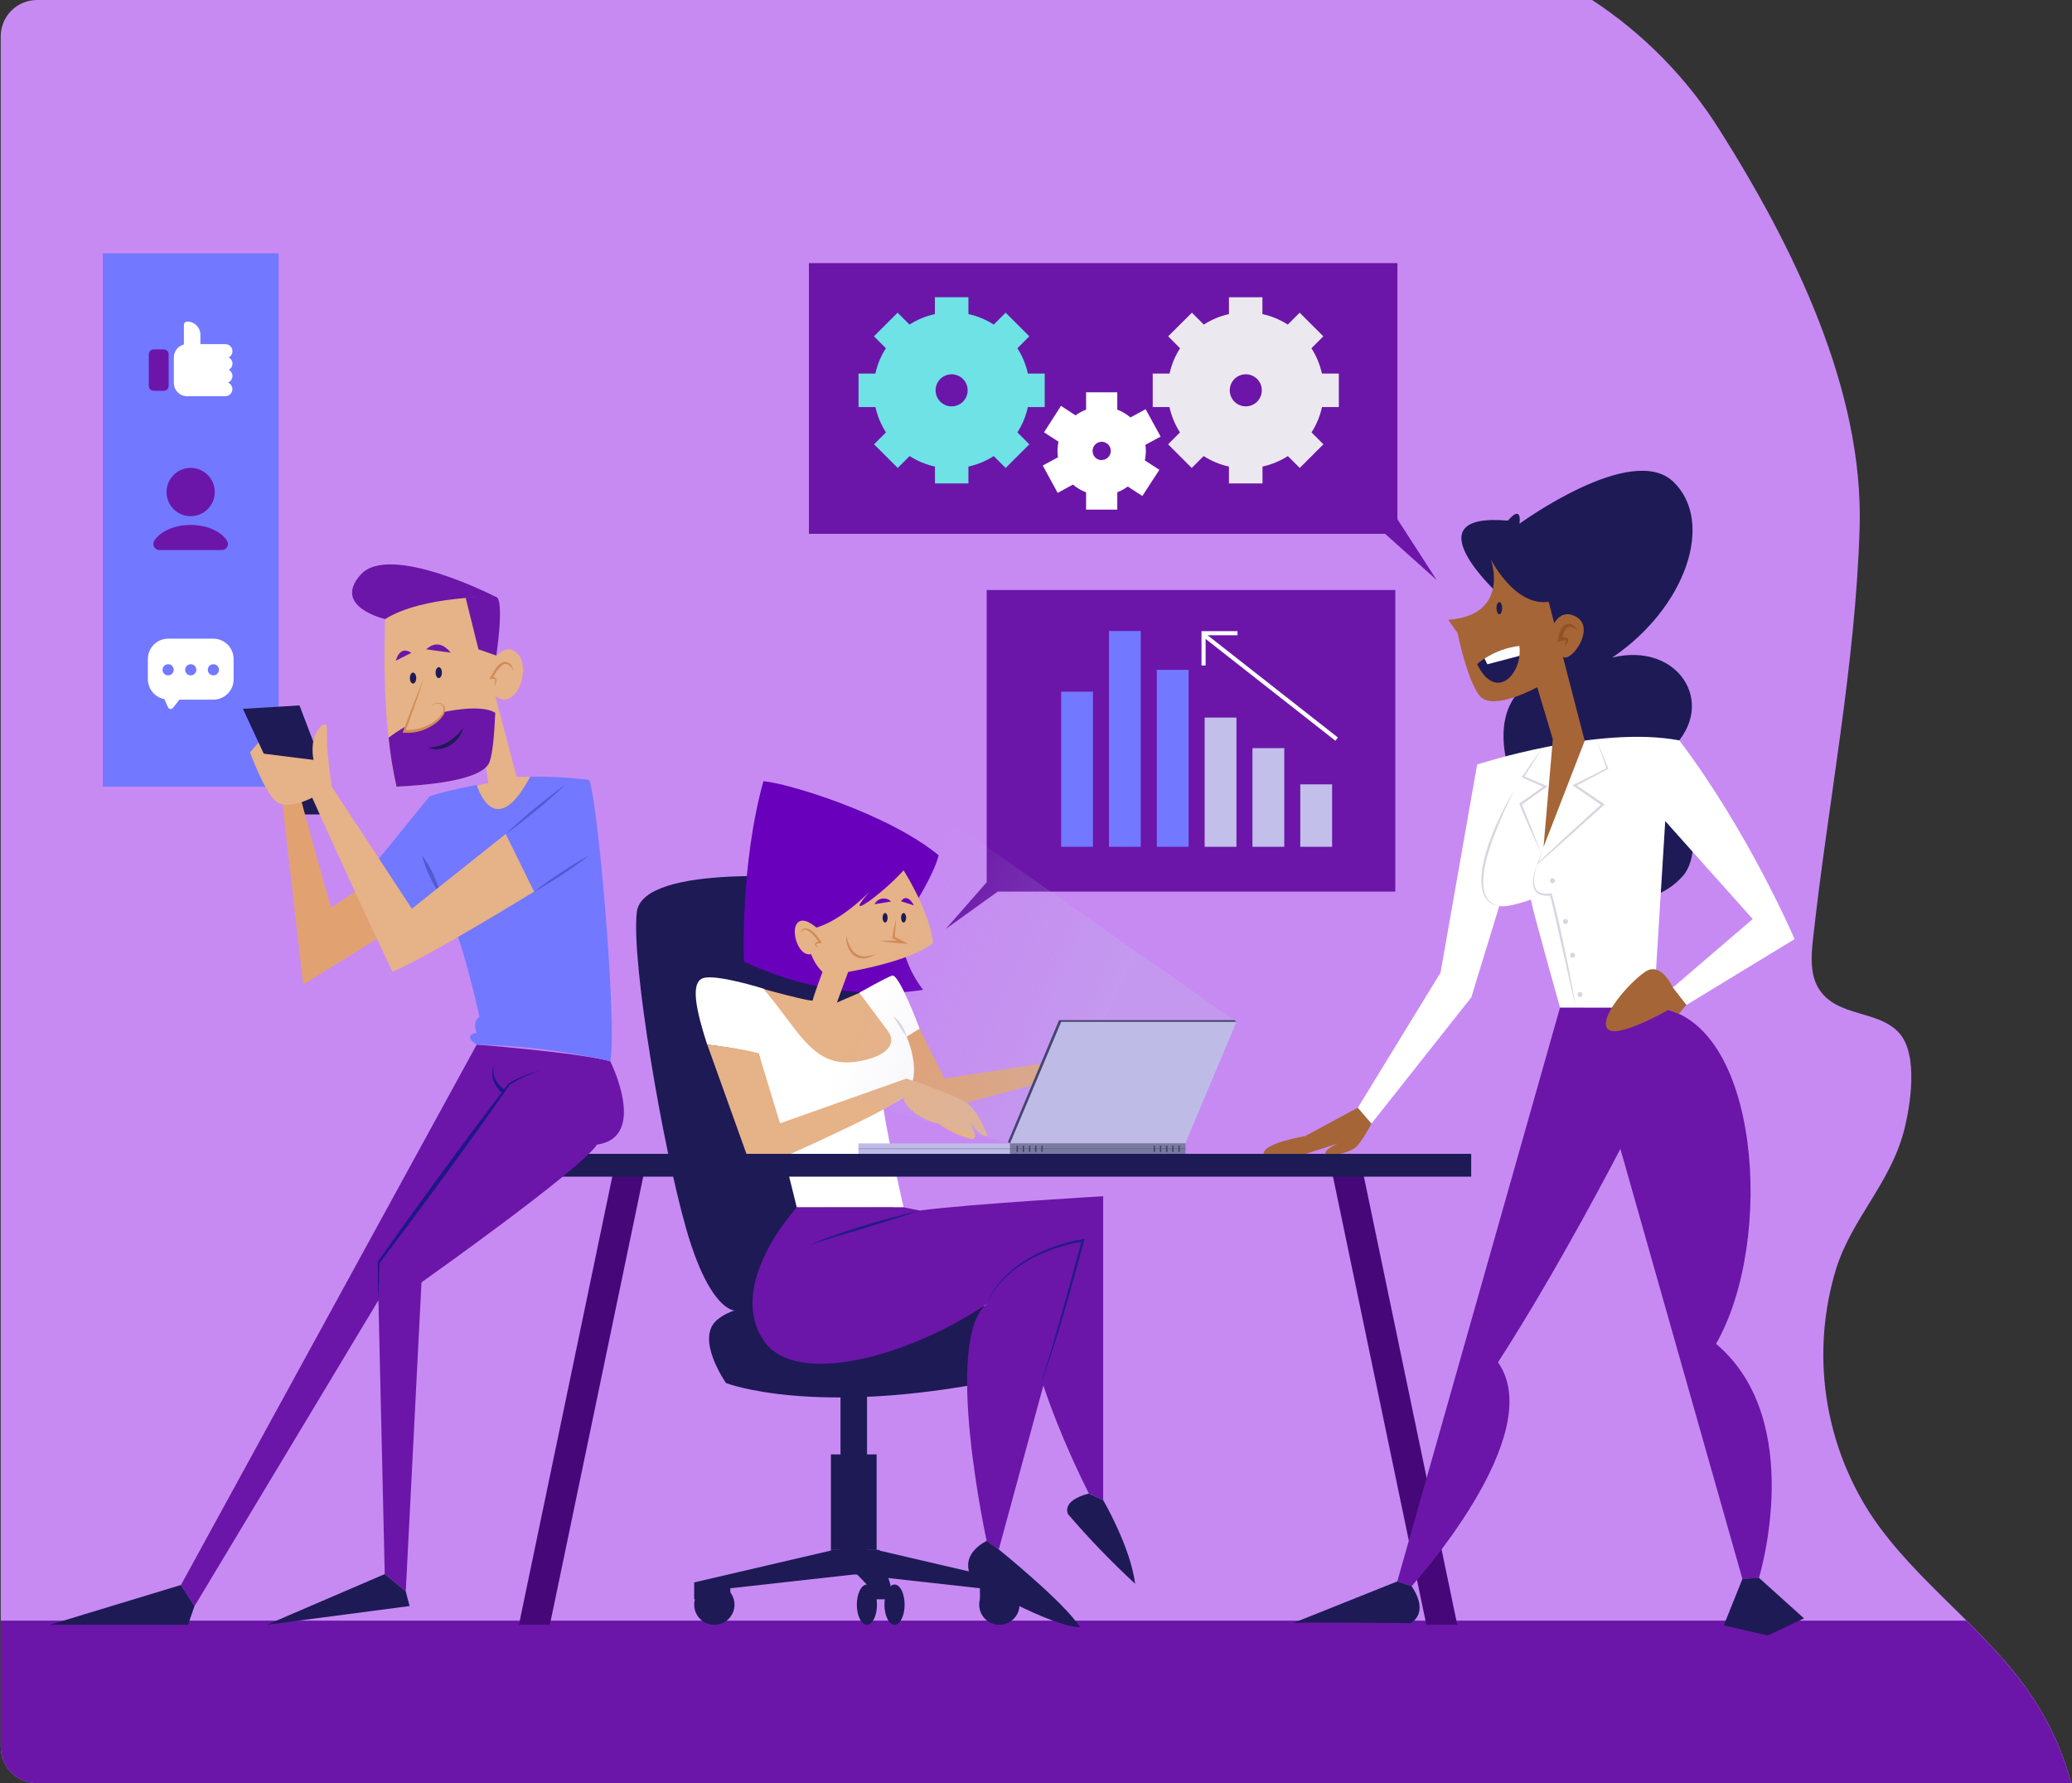 <svg width="860" height="740" viewBox="0 0 860 740" fill="none" xmlns="http://www.w3.org/2000/svg">
<rect x="0" y="0" width="860" height="740" fill="#333333" stroke="none"/>
<path d="M15.369 740C13.393 740.002 11.435 739.615 9.608 738.861C7.782 738.106 6.121 737 4.722 735.604C3.323 734.208 2.212 732.55 1.454 730.725C0.696 728.9 0.304 726.943 0.302 724.966V15.068C0.302 11.071 1.889 7.239 4.715 4.413C7.541 1.587 11.373 0 15.369 0H660.813C682.151 13.974 700.216 32.395 713.771 54.001C744.368 102.398 773.563 161.779 771.855 219.009C770.146 276.238 758.769 332.698 752.516 389.62C751.713 396.864 751.167 404.79 755.233 410.838C762.869 422.181 779.593 419.106 788.255 428.673C796.352 437.607 792.97 459.098 790.151 469.673C784.377 491.317 768.575 505.787 762.049 526.697C756.895 543.643 755.5 561.509 757.961 579.05C760.422 596.591 766.679 613.384 776.296 628.258C795.088 656.736 825.103 676.245 843.861 704.689C850.993 715.519 856.339 727.424 859.697 739.949L15.369 740Z" fill="#C78AF3"/>
<path d="M816.152 672.572C826.249 682.617 836.037 692.901 843.844 704.74C850.976 715.57 856.323 727.475 859.681 740H15.37C13.393 740.002 11.436 739.615 9.609 738.861C7.782 738.107 6.122 737 4.722 735.604C3.323 734.208 2.213 732.55 1.454 730.725C0.696 728.9 0.305 726.943 0.302 724.967V672.572H816.152Z" fill="#6B16A8"/>
<path d="M392.587 385.486L409.534 366.113V244.856H579.138V370.008H414.112L392.587 385.486Z" fill="#6B16A8"/>
<path d="M539.692 325.506H552.897V351.422H539.692V325.506Z" fill="#C2BFEB"/>
<path d="M519.841 310.473H533.047V351.422H519.841V310.473Z" fill="#C2BFEB"/>
<path d="M499.99 297.797H513.195V351.422H499.99V297.797Z" fill="#C2BFEB"/>
<path d="M480.139 277.98H493.345V351.422H480.139V277.98Z" fill="#7278FF"/>
<path d="M460.288 261.871H473.493V351.422H460.288V261.871Z" fill="#7278FF"/>
<path d="M440.438 287.052H453.644V351.422H440.438V287.052Z" fill="#7278FF"/>
<path d="M500.522 263.074L555.316 306.069L554.262 307.413L499.468 264.418L500.522 263.074Z" fill="white"/>
<path d="M498.691 276.17H500.399V263.63H513.639V261.922H498.691V276.17Z" fill="white"/>
<path d="M42.669 105.131H115.615V326.463H42.669V105.131Z" fill="#7278FF"/>
<path d="M205.781 289.563L214.425 322.38H224.333C224.333 322.38 219.516 352.088 205.781 341.821C192.045 331.554 193.685 326.924 193.685 326.924L202.706 324.943C202.706 324.943 198.657 299.318 198.298 297.797C197.939 296.277 205.781 289.563 205.781 289.563Z" fill="#E6B287"/>
<path d="M159.878 256.917C159.878 256.917 137.67 251.877 149.714 238.467C161.757 225.056 205.713 247.658 205.713 247.658L168.42 259.855L159.878 256.917Z" fill="#6B16A8"/>
<path d="M109.447 312.745L100.837 294.176L124.31 292.74L141.547 337.994H120.517L109.447 312.745Z" fill="#1E1A56"/>
<path d="M304.83 543.832C304.83 543.832 294.58 544.071 284.808 509.938C275.037 475.806 261.917 399.136 264.308 378.567C266.7 357.999 338.109 364.542 339.082 364.542C340.056 364.542 359.582 401.801 359.582 401.801L372.002 514.653L352.646 552.476L304.83 543.832Z" fill="#1E1A56"/>
<path d="M381.688 426.896L392.024 447.584L438.593 440.426L438.371 447.584L387.326 461.422L376.204 447.584L371.882 429.578L381.688 426.896Z" fill="#E2A171"/>
<path d="M379.348 375.783C379.348 375.783 387.496 363.226 389.598 354.941C368.602 337.636 326.833 324.994 316.857 324.191C307.085 359.348 308.793 398.999 308.793 398.999C308.793 398.999 342.653 417.005 383.174 410.786C377.851 403.95 374.592 395.735 373.778 387.109L379.348 375.783Z" fill="#6901BC"/>
<path d="M356.781 411.897C356.781 411.897 367.356 405.918 370.26 404.875C373.164 403.833 381.688 426.896 381.688 426.896L376.29 430.227C376.29 430.227 387.702 455.152 366.518 459.098C368.808 474.268 375.06 501.072 375.06 501.072H330.712L314.927 437.283C307.868 435.624 300.722 434.363 293.521 433.507C289.028 419.567 286.295 407.609 291.932 405.9C297.57 404.192 316.891 410.291 316.891 410.291L349.179 430.415L356.781 411.897Z" fill="white"/>
<path d="M373.608 358.921C373.608 358.921 385.754 376.996 387.274 391.38C377.605 399.17 352.049 403.338 352.049 403.338L347.368 416.065L356.729 412.016C356.729 412.016 364.827 422.933 368.568 427.921C372.309 432.909 368.568 438.53 355.79 440.546C343.011 442.562 336.469 436.019 327.431 423.855C318.394 411.692 316.84 410.428 316.84 410.428C316.84 410.428 337.34 416.065 337.34 415.143C337.34 414.22 341.389 403.338 341.389 403.338C341.389 403.338 333.906 397.034 335.153 383.795C336.4 370.555 364.263 361.723 373.608 358.921Z" fill="#E6B287"/>
<path d="M375.042 361.194C370.739 365.845 366.009 370.084 360.914 373.852C354.081 378.567 356.831 374.724 360.914 370.009C353.842 377.286 339.628 388.424 330.01 385.213C336.263 371.29 344.617 364.713 344.617 364.713L370.344 355.009L375.042 356.137V361.194Z" fill="#6901BC"/>
<path d="M339.014 385.093C339.014 385.093 333.086 379.49 330.592 383.539C328.097 387.587 332.471 400.058 339.014 394.762" fill="#E6B287"/>
<path d="M320.461 543.114C320.461 543.114 307.204 539.92 297.74 547.675C288.276 555.431 301.345 573.967 301.345 573.967C301.345 573.967 337.596 588.163 414.095 572.788C428.223 555.26 424.123 543.746 424.123 543.746L394.278 540.5L320.461 543.114Z" fill="#1E1A56"/>
<path d="M330.711 501.072C330.711 501.072 301.328 532.83 316.891 556.234C332.454 579.638 396.38 557.293 427.83 526.543C416.999 552.39 451.935 619.75 451.935 619.75L457.88 622.552V496.442C457.88 496.442 402.974 499.586 381.688 502.37L375.043 501.021L330.711 501.072Z" fill="#6B16A8"/>
<path d="M409.533 541.201C409.533 541.201 416.367 520.598 449.491 514.653C444.605 532.471 414.556 643.018 414.556 643.018L409.533 639.516C409.533 639.516 391.237 555.841 409.533 541.201Z" fill="#6B16A8"/>
<path d="M409.535 541.201C411.2 537.364 413.59 533.884 416.573 530.951C419.469 527.986 422.75 525.424 426.327 523.332C433.532 519.267 441.407 516.524 449.578 515.234L449.014 514.619L444.931 529.721L440.763 544.805C439.362 549.845 437.927 554.85 436.441 559.856C434.955 564.861 433.468 569.85 431.845 574.821C435.433 565.015 438.593 555.056 441.549 545.045C444.504 535.034 447.272 524.955 449.971 514.875L450.176 514.107L449.407 514.243C441.121 515.61 433.161 518.507 425.934 522.785C422.354 524.98 419.09 527.652 416.231 530.729C413.354 533.762 411.081 537.316 409.535 541.201Z" fill="#221B87"/>
<path d="M457.879 622.552C457.879 622.552 469.222 641.924 471.136 657.248C461.292 648.177 451.994 638.53 443.29 628.36C443.29 628.36 440.215 622.825 451.934 619.818L457.879 622.552Z" fill="#1E1A56"/>
<path d="M414.556 643.017C414.556 643.017 442.248 665.397 448.278 675.322C435.329 674.81 404.289 656.53 404.289 656.53C404.289 656.53 396.14 646.639 409.533 639.447L414.556 643.017Z" fill="#1E1A56"/>
<path d="M312.347 485.902L293.555 433.507C293.555 433.507 309.614 435.216 314.961 437.283L323.759 466.188L376.205 447.584C376.205 447.584 396.483 454.281 401.403 457.834C406.323 461.387 409.944 471.501 409.944 471.501C409.944 471.501 407.262 472.372 402.65 465.658C403.453 467.379 404.149 469.147 404.734 470.954C404.801 471.191 404.804 471.441 404.742 471.68C404.679 471.918 404.555 472.135 404.381 472.309C404.207 472.483 403.989 472.608 403.751 472.67C403.513 472.732 403.262 472.729 403.026 472.662C398.173 471.431 393.607 469.267 389.581 466.29C383.738 465.419 374.923 459.696 374.992 455.306C366.245 462.498 312.347 485.902 312.347 485.902Z" fill="#E6B287"/>
<path d="M513.195 424.06L382.866 332.75L325.227 449.275L419.22 474.507L513.195 424.06Z" fill="url(#paint0_linear_1176_1148)"/>
<path d="M419.22 474.507L418.331 473.978L439.566 423.36H512.392L513.195 424.06L419.22 474.507Z" fill="#444470"/>
<path d="M440.454 424.06H513.195L491.961 474.507H419.22L440.454 424.06Z" fill="#BEBCE6"/>
<path d="M356.302 474.507H419.22V478.847H356.302V474.507Z" fill="#BEBCE6"/>
<path d="M419.22 474.507H492.046V478.847H419.22V474.507Z" fill="#7A7A9F"/>
<path d="M422.227 475.481V478.044" stroke="#444470" stroke-width="0.62" stroke-miterlimit="10"/>
<path d="M424.789 475.481V478.044" stroke="#444470" stroke-width="0.62" stroke-miterlimit="10"/>
<path d="M427.352 475.481V478.044" stroke="#444470" stroke-width="0.62" stroke-miterlimit="10"/>
<path d="M429.914 475.481V478.044" stroke="#444470" stroke-width="0.62" stroke-miterlimit="10"/>
<path d="M432.493 475.481V478.044" stroke="#444470" stroke-width="0.62" stroke-miterlimit="10"/>
<path d="M479.132 475.481V478.044" stroke="#444470" stroke-width="0.62" stroke-miterlimit="10"/>
<path d="M481.694 475.481V478.044" stroke="#444470" stroke-width="0.62" stroke-miterlimit="10"/>
<path d="M484.257 475.481V478.044" stroke="#444470" stroke-width="0.62" stroke-miterlimit="10"/>
<path d="M486.819 475.481V478.044" stroke="#444470" stroke-width="0.62" stroke-miterlimit="10"/>
<path d="M489.382 475.481V478.044" stroke="#444470" stroke-width="0.62" stroke-miterlimit="10"/>
<path d="M492.046 476.762H356.284" stroke="#444470" stroke-width="0.12" stroke-miterlimit="10"/>
<path d="M563.557 459.696L541.81 471.432C541.81 471.432 524.095 474.422 524.522 478.847H542.032L555.391 474.507C555.391 474.507 548.814 477.497 550.352 478.847C551.889 480.196 558.894 478.624 561.951 476.677C565.009 474.729 569.212 466.273 569.212 466.273L563.557 459.696Z" fill="#A56536"/>
<path d="M592.019 674.28H604.849L565.967 487.679H553.137L592.019 674.28Z" fill="#460878"/>
<path d="M228.229 674.28H215.382L254.264 487.679H267.11L228.229 674.28Z" fill="#460878"/>
<path d="M227.784 478.847H610.639V488.311H227.784V478.847Z" fill="#1E1A56"/>
<path d="M153.762 365.908L137.379 376.637C137.379 376.637 123.952 329.384 124.225 328.581C124.498 327.778 116.435 326.463 116.435 326.463L125.831 408.6L162.748 385.776L153.762 365.908Z" fill="#E2A171"/>
<path d="M159.878 256.917C159.878 256.917 157.811 298.139 164.508 326.463C174.758 325.95 197.991 324.396 202.638 317.187C207.285 309.978 205.713 247.657 205.713 247.657C205.713 247.657 175.39 247.128 159.878 256.917Z" fill="#E6B287"/>
<path d="M202.706 317.187C198.059 324.396 174.877 325.951 164.576 326.463C163.066 319.76 161.965 312.971 161.279 306.134C165.653 302.875 170.388 300.129 175.389 297.951C178.248 296.74 181.251 295.902 184.324 295.457C184.324 295.457 198.657 292.228 204.961 295.457C205.174 295.566 205.374 295.697 205.559 295.85C205.097 306.185 204.294 314.778 202.706 317.187Z" fill="#6B16A8"/>
<path d="M202.706 276.34C202.706 276.34 209.095 265.048 214.989 271.437C220.883 277.827 213.503 297.438 204.192 287.615" fill="#E6B287"/>
<path d="M206.003 272.053L198.588 269.473L193.293 248.153C197.415 247.547 201.589 247.381 205.746 247.658C209.607 248.153 206.003 272.053 206.003 272.053Z" fill="#6B16A8"/>
<path d="M253.289 440.426C253.289 440.426 269.159 471.979 247.788 475.02C240.374 485.936 174.945 532.164 174.945 532.164L168.419 660.443L159.689 653.285L157.075 539.612L80.747 666.541L75.075 657.812L197.87 433.507C197.87 433.507 240.032 436.804 253.289 440.426Z" fill="#6B16A8"/>
<path d="M197.871 325.729C197.871 325.729 205.063 350.448 220.079 322.312C228.284 322.217 236.486 322.679 244.628 323.696C248.66 336.406 256.176 427.084 253.289 440.358C235.095 436.211 216.527 433.921 197.871 433.525C197.871 433.525 191.567 429.766 197.871 428.604C195.821 423.702 198.998 421.959 198.998 421.959C198.998 421.959 190.457 382.155 182.837 372.742L163.772 389.33L149.901 365.413L178.225 330.563C178.225 330.563 181.317 329.026 197.871 325.729Z" fill="#7278FF"/>
<path d="M182.838 371.358C182.126 368.412 181.107 365.55 179.797 362.816C178.546 360.045 177 357.416 175.185 354.975C176.693 360.876 179.288 366.443 182.838 371.392V371.358Z" fill="#5459D0"/>
<path d="M209.898 346.109L221.686 370.026C221.686 370.026 175.561 398.401 162.885 403.236C145.972 367.805 129.589 331.024 129.589 331.024C129.589 331.024 118.844 336.918 114.026 332.083C109.209 327.249 103.776 312.215 103.776 312.215L107.278 308.201L109.414 312.762L130.136 315.359C130.136 315.359 128.257 307.039 132.545 302.205C136.833 297.37 135.5 304.357 135.773 309.448C136.047 314.539 137.653 326.395 137.653 326.395L170.948 377.115L209.898 346.109Z" fill="#E6B287"/>
<path d="M75.06 657.778L20.701 674.28H78.049L80.731 666.507L75.06 657.778Z" fill="#1E1A56"/>
<path d="M159.673 653.251L110.764 674.28L170.009 666.507L168.403 660.409L159.673 653.251Z" fill="#1E1A56"/>
<path d="M176.004 281.397C176.004 281.397 170.418 297.216 167.77 303.605C175.679 304.34 183.435 298.925 184.323 295.405C185.212 291.886 180.907 290.571 178.601 293.509" fill="#E6B287"/>
<path d="M213.16 278.322C213.16 278.322 210.085 269.405 203.935 281.397C207.164 280.662 205.114 284.916 205.114 284.916" fill="#E6B287"/>
<path d="M176.004 281.397C174.45 285.053 172.98 288.709 171.545 292.399C170.11 296.089 168.727 299.779 167.309 303.469L167.087 304.084H167.736C170.155 304.282 172.589 303.991 174.894 303.23C177.203 302.477 179.361 301.32 181.266 299.813C182.228 299.07 183.069 298.182 183.76 297.182C184.154 296.685 184.433 296.108 184.578 295.49C184.722 294.873 184.729 294.232 184.597 293.612C184.392 293.002 183.987 292.479 183.447 292.129C182.907 291.778 182.265 291.621 181.625 291.681C181.027 291.73 180.447 291.907 179.925 292.202C179.403 292.497 178.951 292.902 178.601 293.389C178.975 292.944 179.44 292.582 179.964 292.329C180.488 292.076 181.06 291.936 181.642 291.92C182.18 291.898 182.71 292.054 183.151 292.362C183.593 292.671 183.921 293.116 184.085 293.629C184.171 294.168 184.139 294.721 183.988 295.246C183.837 295.772 183.573 296.258 183.213 296.67C182.511 297.575 181.683 298.374 180.753 299.044C177.037 301.827 172.455 303.201 167.821 302.922L168.231 303.605C169.564 299.864 170.965 296.174 172.229 292.416C173.493 288.657 174.808 285.172 176.004 281.397Z" fill="#D18B56"/>
<path d="M213.16 278.322C213.029 277.726 212.816 277.151 212.528 276.614C212.249 276.067 211.845 275.593 211.349 275.23C210.815 274.828 210.155 274.629 209.487 274.666C209.161 274.729 208.841 274.82 208.531 274.94L207.693 275.401C206.738 276.146 205.923 277.054 205.285 278.083C204.633 279.054 204.062 280.077 203.576 281.141L203.183 281.927L204.038 281.739C204.367 281.648 204.716 281.648 205.046 281.739C205.319 281.739 205.473 282.097 205.507 282.49C205.522 283.315 205.395 284.135 205.131 284.916C205.614 284.183 205.919 283.346 206.019 282.473C206.053 282.206 206.006 281.934 205.885 281.694C205.763 281.453 205.572 281.255 205.336 281.124C204.87 280.935 204.357 280.893 203.867 281.004L204.328 281.585C204.926 280.628 205.456 279.62 206.036 278.715C206.643 277.799 207.367 276.966 208.189 276.238C208.543 275.884 209.002 275.654 209.497 275.58C209.992 275.506 210.497 275.593 210.939 275.828C211.89 276.445 212.658 277.306 213.16 278.322Z" fill="#D18B56"/>
<path d="M177.576 310.234C179.028 310.859 180.621 311.083 182.188 310.883C183.773 310.706 185.304 310.2 186.681 309.397C188.035 308.564 189.232 307.5 190.218 306.253C190.68 305.632 191.103 304.981 191.482 304.306C191.827 303.616 192.124 302.902 192.37 302.17C191.789 302.7 191.311 303.281 190.798 303.879C190.286 304.477 189.773 304.955 189.227 305.416C188.178 306.389 187.033 307.253 185.81 307.996C183.295 309.418 180.464 310.187 177.576 310.234Z" fill="#1E1A56"/>
<path d="M180.804 279.125C180.804 280.389 181.385 281.397 182.12 281.397C182.854 281.397 183.418 280.389 183.418 279.125C183.418 277.861 182.837 276.87 182.12 276.87C181.402 276.87 180.804 277.878 180.804 279.125Z" fill="#1E1A56"/>
<path d="M171.442 283.669C170.716 283.669 170.127 282.652 170.127 281.397C170.127 280.142 170.716 279.125 171.442 279.125C172.169 279.125 172.758 280.142 172.758 281.397C172.758 282.652 172.169 283.669 171.442 283.669Z" fill="#1E1A56"/>
<path d="M176.96 269.473C176.96 269.473 181.795 264.126 187.057 270.857L176.96 269.473Z" fill="#6B16A8"/>
<path d="M170.709 270.942C170.709 270.942 166.319 267.338 164.269 274.188L170.709 270.942Z" fill="#6B16A8"/>
<path d="M157.06 539.578C157.265 534.453 157.333 529.208 157.487 524.032L157.401 524.288C162.014 518.172 166.678 512.091 171.222 505.941L184.888 487.474L198.367 468.87L211.658 450.078L211.555 450.181C215.443 447.738 219.606 445.766 223.958 444.304C219.484 445.499 215.179 447.256 211.145 449.531L197.291 467.845L183.624 486.312L170.145 504.916C165.635 511.117 161.262 517.387 156.82 523.622V523.742V523.878C156.769 529.208 156.855 534.402 157.06 539.578Z" fill="#1E1687"/>
<path d="M209.573 452.333C208.77 451.792 208.036 451.155 207.387 450.437C206.715 449.706 206.14 448.89 205.678 448.011C205.21 447.13 204.914 446.168 204.807 445.175C204.701 444.15 204.783 443.114 205.046 442.117C204.615 443.09 204.36 444.131 204.294 445.192C204.268 446.269 204.442 447.34 204.807 448.353C205.175 449.376 205.674 450.346 206.293 451.24C206.948 452.159 207.711 452.996 208.565 453.734L209.573 452.333Z" fill="#1E1687"/>
<path d="M209.897 346.109C212.101 344.554 214.236 342.914 216.355 341.274C218.473 339.634 220.54 337.858 222.641 336.235C224.743 334.612 226.758 332.818 228.774 331.007C230.79 329.196 232.806 327.454 234.736 325.575C232.533 327.112 230.397 328.752 228.279 330.409C226.16 332.066 224.093 333.826 221.992 335.449C219.891 337.072 217.875 338.865 215.859 340.676C213.843 342.487 211.828 344.161 209.897 346.109Z" fill="#5459D0"/>
<path d="M221.685 370.026C223.701 368.949 225.666 367.771 227.613 366.609C229.561 365.447 231.474 364.166 233.405 362.953C235.335 361.74 237.197 360.408 239.042 359.075C240.887 357.743 242.766 356.427 244.543 354.992C242.527 356.069 240.563 357.23 238.615 358.409C236.668 359.588 234.754 360.852 232.841 362.082C230.928 363.312 229.048 364.61 227.186 365.943C225.324 367.275 223.479 368.574 221.685 370.026Z" fill="#5459D0"/>
<path d="M371.882 381.386C371.25 383.914 370.755 386.511 370.345 388.988V389.313L370.669 389.484C371.917 390.15 373.164 390.816 374.445 391.431L374.701 390.474C371.507 390.338 368.329 390.252 365.117 390.474C368.278 391.004 371.455 391.311 374.633 391.534L377.024 391.704L374.889 390.594C373.642 389.928 372.361 389.313 371.097 388.698L371.353 389.176C371.575 386.562 371.712 383.983 371.882 381.386Z" fill="#D18B56"/>
<path d="M351.211 388.168C351.143 389.722 351.369 391.276 351.877 392.746C352.366 394.295 353.32 395.655 354.61 396.641C355.28 397.114 356.038 397.447 356.84 397.62C357.641 397.793 358.469 397.803 359.274 397.649C360.047 397.501 360.807 397.29 361.546 397.017C362.23 396.641 362.93 396.3 363.579 395.89C362.827 396.078 362.11 396.334 361.392 396.539C360.671 396.695 359.941 396.803 359.206 396.863C357.789 397.005 356.369 396.629 355.208 395.804C354.059 394.911 353.164 393.734 352.612 392.388C351.994 391.035 351.525 389.621 351.211 388.168Z" fill="#D18B56"/>
<path d="M332.18 387.109C332.377 386.717 332.68 386.389 333.054 386.163C333.429 385.936 333.86 385.82 334.298 385.828C335.144 385.999 335.918 386.422 336.519 387.041C337.197 387.65 337.825 388.313 338.398 389.022C338.996 389.723 339.526 390.491 340.107 391.226L340.414 390.56C340.038 390.632 339.667 390.729 339.304 390.85C338.962 391.004 338.501 391.123 338.296 391.67C338.26 391.888 338.289 392.111 338.38 392.312C338.472 392.513 338.621 392.682 338.808 392.798C339.092 393.035 339.409 393.231 339.748 393.378C339.491 393.134 339.251 392.871 339.031 392.593C338.808 392.336 338.689 391.995 338.791 391.841C338.894 391.687 339.201 391.568 339.492 391.516C339.825 391.459 340.162 391.419 340.5 391.397H341.2L340.807 390.799C340.289 389.977 339.719 389.19 339.099 388.441C338.813 388.05 338.493 387.684 338.142 387.348C337.815 386.979 337.448 386.647 337.049 386.357C336.278 385.652 335.274 385.257 334.23 385.247C333.735 385.299 333.269 385.507 332.9 385.842C332.532 386.177 332.279 386.621 332.18 387.109Z" fill="#D18B56"/>
<path d="M366.313 380.874C366.313 381.95 366.791 382.838 367.372 382.838C367.953 382.838 368.414 381.95 368.414 380.874C368.414 379.797 367.953 378.909 367.372 378.909C366.791 378.909 366.313 379.78 366.313 380.874Z" fill="#1E1A56"/>
<path d="M374 380.874C374 381.95 374.462 382.838 375.042 382.838C375.623 382.838 376.102 381.95 376.102 380.874C376.102 379.797 375.623 378.909 375.042 378.909C374.462 378.909 374 379.78 374 380.874Z" fill="#1E1A56"/>
<path d="M369.832 374.126C369.354 373.645 368.768 373.286 368.123 373.078C367.479 372.87 366.793 372.819 366.125 372.93C365.457 373.04 364.824 373.308 364.28 373.713C363.737 374.117 363.297 374.645 362.999 375.253" fill="#6901BC"/>
<path d="M374.001 374.023C374.001 374.023 376.221 370.145 379.348 375.732L374.001 374.023Z" fill="#6901BC"/>
<path d="M376.29 430.227C376.095 429.397 375.826 428.585 375.487 427.801C375.151 427.024 374.763 426.271 374.325 425.546C373.878 424.816 373.364 424.13 372.788 423.496C372.236 422.825 371.534 422.292 370.738 421.942C371.268 422.578 371.742 423.258 372.156 423.975L373.454 426.076C373.881 426.776 374.308 427.494 374.787 428.177C375.252 428.887 375.753 429.571 376.29 430.227Z" fill="#DAD5E0"/>
<path d="M381.688 502.422C377.776 503.31 373.898 504.318 370.038 505.343C366.177 506.368 362.333 507.529 358.472 508.657C354.611 509.784 350.836 511.049 347.061 512.364C343.254 513.645 339.519 515.127 335.871 516.806C339.663 515.473 343.473 514.294 347.3 513.116L358.78 509.699L370.243 506.163C374.069 504.984 377.896 503.703 381.688 502.422Z" fill="#221B87"/>
<path d="M621.675 246.274C621.675 246.274 585.031 212.517 625.86 216.053C631.976 208.981 630.678 217.352 630.678 217.352C630.678 217.352 677.298 183.27 694.587 199.978C711.875 216.685 699.712 252.219 669.184 272.89C696.517 266.21 712.917 291.937 694.262 310.268C694.262 310.268 710.337 350.294 698.447 363.551C695.111 367.363 690.823 370.22 686.02 371.832C681.218 373.444 676.074 373.752 671.114 372.725L631.378 332.75C631.378 332.75 616.003 304.477 629.772 287.752C625.738 274.22 623.026 260.329 621.675 246.274Z" fill="#1E1A56"/>
<path d="M613.099 317.272C613.099 317.272 663.341 300.872 697.03 307.261C726.072 345.716 744.863 389.74 744.863 389.74L699.934 417.073L694.297 409.847L727.472 381.403L691.17 340.745L686.643 413.896L688.232 418.184H647.522C647.522 418.184 635.854 376.774 635.393 373.323C635.393 373.323 625.69 376.876 622.307 375.971L610.674 413.896L569.246 466.273L563.592 459.696L597.912 403.629L613.099 317.272Z" fill="white"/>
<path d="M618.788 232.129C618.788 232.129 627.142 255.277 601.107 257.207C603.994 261.392 604.968 262.674 604.968 262.674C604.968 262.674 608.812 281.978 614.124 288.726C619.437 295.474 638.041 285.19 638.041 285.19L644.516 306.817L640.655 351.507L657.738 307.449L641.338 244.121C641.338 244.121 623.606 228.234 618.788 232.129Z" fill="#A56536"/>
<path d="M643.216 263.323C643.216 263.323 645.796 251.365 654.149 255.926C662.503 260.487 652.219 275.11 648.683 272.599C645.147 270.088 643.216 263.323 643.216 263.323Z" fill="#A56536"/>
<path d="M618.789 232.129C618.789 232.129 629.722 253.995 645.148 249.212C660.574 244.429 648.684 230.677 648.684 230.677L618.789 226.696V232.129Z" fill="#1E1A56"/>
<path d="M654.782 261.512C654.293 260.597 653.567 259.831 652.681 259.291C652.156 258.976 651.548 258.829 650.938 258.868C650.327 258.908 649.744 259.133 649.264 259.513C648.41 260.227 647.776 261.169 647.436 262.23C647.101 263.195 646.861 264.19 646.719 265.202L646.514 266.449L647.693 266.09C648.137 265.954 648.598 265.817 649.042 265.715C649.337 265.676 649.636 265.676 649.931 265.715C650.067 265.715 650.016 266.278 649.828 266.705C649.643 267.178 649.432 267.64 649.196 268.089C649.636 267.786 650.033 267.424 650.375 267.013C650.626 266.782 650.803 266.482 650.882 266.15C650.961 265.818 650.939 265.47 650.819 265.151C650.733 264.912 650.511 264.809 650.341 264.672C650.17 264.595 649.993 264.532 649.811 264.485C649.51 264.452 649.206 264.452 648.906 264.485C648.331 264.51 647.759 264.585 647.197 264.707L648.171 265.595C648.444 264.707 648.615 263.784 648.957 262.947C649.186 262.114 649.601 261.343 650.17 260.692C650.431 260.432 650.76 260.251 651.12 260.17C651.479 260.088 651.855 260.109 652.203 260.231C653.125 260.519 653.996 260.951 654.782 261.512Z" fill="#935125"/>
<path d="M613.099 275.657C613.099 275.657 619.027 269.541 630.678 268.021C632.027 279.672 620.94 291.528 613.099 275.657Z" fill="#1E1A56"/>
<path d="M616.158 273.265C620.534 270.432 625.501 268.638 630.678 268.021C630.849 269.399 630.849 270.794 630.678 272.172L617.336 275.674L616.158 273.265Z" fill="white"/>
<path d="M621.127 252.39C621.127 253.79 621.657 254.918 622.306 254.918C622.955 254.918 623.468 253.79 623.468 252.39C623.468 250.989 622.955 249.878 622.306 249.878C621.657 249.878 621.127 251.006 621.127 252.39Z" fill="#1E1A56"/>
<path d="M622.274 375.971C621.173 375.84 620.12 375.444 619.206 374.816C618.293 374.188 617.545 373.347 617.029 372.366C616.736 371.906 616.511 371.405 616.363 370.88C616.151 370.371 616.007 369.837 615.936 369.291L615.68 367.668C615.68 367.121 615.68 366.558 615.68 365.96V364.251L615.885 362.543C615.969 361.432 616.141 360.33 616.397 359.246L617.115 355.983L618.105 352.788C618.686 350.619 619.506 348.535 620.292 346.433C621.078 344.332 622 342.282 622.838 340.215C623.675 338.148 624.546 336.081 625.588 334.065L628.39 327.932C626.22 331.861 623.948 335.773 622.12 339.89C621.146 341.923 620.207 343.99 619.421 346.109C618.635 348.227 617.713 350.294 617.132 352.481C616.807 353.574 616.465 354.651 616.175 355.744L615.475 359.075C615.235 360.201 615.075 361.343 614.996 362.492L614.825 364.2V365.908C614.825 366.472 614.825 367.053 614.928 367.617L615.27 369.325C615.356 369.919 615.535 370.495 615.799 371.033C615.967 371.586 616.227 372.105 616.568 372.571C617.151 373.576 617.982 374.416 618.98 375.011C619.979 375.605 621.112 375.936 622.274 375.971Z" fill="#DAD5E0"/>
<path d="M662.538 306.817L666.877 319.066L667.014 318.707C662.453 321.031 657.874 323.286 653.347 325.541L652.681 325.882L653.313 326.309L664.896 334.304V333.501C655.961 341.65 647.026 349.816 638.245 358.153L638.519 358.323L640.705 351.388L638.194 358.221L637.972 358.836L638.468 358.392C647.607 350.465 656.593 342.368 665.579 334.253L666.057 333.826L665.528 333.45L653.86 325.575V326.343C658.387 323.986 662.863 321.526 667.373 319.134L667.595 319.015L667.509 318.775L662.538 306.817Z" fill="#DAD5E0"/>
<path d="M640.194 310.319C637.341 314.231 634.573 318.195 631.823 322.175L631.567 322.551L631.994 322.739C635.035 324.157 638.127 325.472 641.202 326.856L641.116 326.019C637.7 328.411 634.283 330.854 630.866 333.314L630.559 333.536L630.712 333.877C633.565 340.711 636.572 347.544 639.664 354.206C637.09 347.271 634.391 340.375 631.567 333.519L631.413 334.065C634.83 331.674 638.246 329.265 641.663 326.805L642.363 326.292L641.577 325.968C638.485 324.669 635.41 323.303 632.301 322.039L632.472 322.602C635.086 318.536 637.682 314.454 640.194 310.319Z" fill="#DAD5E0"/>
<path d="M638.211 358.306C637.594 359.72 637.097 361.183 636.725 362.68C636.326 364.194 636.199 365.767 636.349 367.326C636.416 368.149 636.698 368.94 637.165 369.62C637.633 370.3 638.27 370.847 639.014 371.204C640.53 371.775 642.174 371.911 643.763 371.597L643.285 371.307C644.31 375.151 645.181 379.08 646.052 382.992L648.683 394.728L651.348 406.464C652.219 410.394 653.21 414.289 654.133 418.184C653.415 414.237 652.749 410.274 651.963 406.345C651.177 402.416 650.426 398.469 649.589 394.54C648.752 390.611 647.88 386.682 647.026 382.77C646.172 378.858 645.198 374.946 644.105 371.068L644.002 370.709H643.627C642.19 371.043 640.69 370.978 639.287 370.521C638.628 370.227 638.058 369.764 637.635 369.179C637.212 368.594 636.951 367.908 636.879 367.19C636.663 365.69 636.703 364.165 636.998 362.68C637.277 361.19 637.683 359.727 638.211 358.306Z" fill="#DAD5E0"/>
<path d="M643.337 365.481C643.337 365.688 643.398 365.889 643.512 366.06C643.627 366.232 643.79 366.365 643.98 366.444C644.17 366.523 644.38 366.544 644.582 366.504C644.784 366.463 644.97 366.364 645.116 366.218C645.261 366.073 645.361 365.887 645.401 365.685C645.441 365.483 645.42 365.273 645.342 365.083C645.263 364.892 645.129 364.729 644.958 364.615C644.786 364.5 644.585 364.439 644.379 364.439C644.241 364.437 644.105 364.462 643.977 364.514C643.85 364.566 643.734 364.642 643.637 364.739C643.54 364.837 643.463 364.952 643.411 365.08C643.36 365.207 643.334 365.344 643.337 365.481Z" fill="#DAD5E0"/>
<path d="M648.753 382.411C648.75 382.618 648.808 382.821 648.92 382.995C649.033 383.168 649.194 383.304 649.384 383.386C649.574 383.467 649.784 383.49 649.988 383.452C650.191 383.414 650.378 383.316 650.526 383.171C650.673 383.026 650.774 382.84 650.816 382.638C650.857 382.435 650.838 382.225 650.759 382.033C650.681 381.842 650.547 381.678 650.376 381.563C650.204 381.448 650.002 381.386 649.795 381.386C649.522 381.386 649.259 381.493 649.064 381.685C648.869 381.877 648.757 382.138 648.753 382.411Z" fill="#DAD5E0"/>
<path d="M651.69 396.402C651.69 396.609 651.752 396.811 651.867 396.983C651.982 397.155 652.146 397.288 652.338 397.367C652.529 397.445 652.739 397.465 652.942 397.423C653.145 397.381 653.33 397.28 653.475 397.133C653.62 396.985 653.718 396.798 653.756 396.595C653.795 396.392 653.772 396.182 653.69 395.992C653.609 395.801 653.472 395.64 653.299 395.527C653.125 395.415 652.922 395.357 652.715 395.36C652.579 395.36 652.444 395.387 652.319 395.44C652.194 395.492 652.08 395.569 651.984 395.666C651.889 395.763 651.814 395.878 651.763 396.005C651.713 396.131 651.688 396.266 651.69 396.402Z" fill="#DAD5E0"/>
<path d="M654.731 412.734C654.731 412.94 654.792 413.141 654.907 413.313C655.021 413.484 655.184 413.618 655.375 413.697C655.565 413.775 655.775 413.796 655.977 413.756C656.179 413.716 656.364 413.616 656.51 413.471C656.656 413.325 656.755 413.139 656.795 412.937C656.836 412.735 656.815 412.525 656.736 412.335C656.657 412.145 656.524 411.982 656.352 411.867C656.181 411.753 655.979 411.692 655.773 411.692C655.636 411.689 655.499 411.715 655.372 411.766C655.244 411.818 655.129 411.895 655.031 411.992C654.934 412.089 654.857 412.205 654.806 412.332C654.754 412.46 654.729 412.596 654.731 412.734Z" fill="#DAD5E0"/>
<path d="M647.489 418.184L579.958 656.274L585.886 658.273C585.886 658.273 643.064 595.492 621.761 565.374C647.386 525.672 672.55 476.762 672.55 476.762L723.219 655.318L730.052 654.856C730.052 654.856 750.125 589.615 712.252 557.686C736.886 514.79 730.36 423.531 688.181 418.252L647.489 418.184Z" fill="#6B16A8"/>
<path d="M579.957 656.274C579.957 656.274 535.233 674.178 536.6 673.614C537.967 673.05 585.424 673.614 585.424 673.614C585.424 673.614 593.641 669.856 585.885 658.239L579.957 656.274Z" fill="#1E1A56"/>
<path d="M730.069 654.788L748.775 671.632L733.708 678.739L715.463 674.519L723.219 655.249L730.069 654.788Z" fill="#1E1A56"/>
<path d="M694.297 409.83C694.297 409.83 689.531 398.913 682.971 403.218C676.411 407.523 663.564 422.198 667.135 426.896C670.705 431.594 692.555 419.072 692.555 419.072L696.877 420.678L699.935 417.056L694.297 409.83Z" fill="#A56536"/>
<path d="M335.75 109.18H580.008V215.472L596.271 240.67L574.9 221.537H335.75V109.18Z" fill="#6B16A8"/>
<path d="M69.78 265.048H88.572C90.794 265.057 92.922 265.944 94.493 267.515C96.064 269.086 96.951 271.214 96.96 273.436V281.978C96.951 284.2 96.064 286.328 94.493 287.899C92.922 289.47 90.794 290.357 88.572 290.366H74.461L71.796 293.783C71.668 293.945 71.5 294.071 71.309 294.151C71.118 294.23 70.91 294.259 70.704 294.235C70.499 294.211 70.303 294.135 70.135 294.014C69.968 293.893 69.834 293.731 69.746 293.543L68.209 290.127C66.289 289.758 64.558 288.733 63.311 287.228C62.064 285.722 61.38 283.83 61.375 281.875V273.334C61.411 271.127 62.312 269.022 63.884 267.473C65.456 265.923 67.573 265.053 69.78 265.048ZM88.572 280.287C89.032 280.287 89.482 280.15 89.865 279.894C90.247 279.638 90.545 279.274 90.72 278.848C90.895 278.423 90.94 277.955 90.849 277.504C90.758 277.053 90.535 276.639 90.209 276.314C89.882 275.99 89.467 275.77 89.015 275.683C88.563 275.595 88.095 275.643 87.671 275.822C87.247 276 86.885 276.301 86.632 276.685C86.379 277.069 86.245 277.52 86.249 277.98C86.249 278.58 86.482 279.157 86.9 279.588C87.318 280.018 87.887 280.269 88.487 280.287H88.572ZM79.176 280.287C79.636 280.287 80.086 280.15 80.469 279.894C80.851 279.638 81.149 279.274 81.324 278.848C81.5 278.423 81.545 277.955 81.454 277.504C81.362 277.053 81.14 276.639 80.813 276.314C80.486 275.99 80.071 275.77 79.619 275.683C79.167 275.595 78.7 275.643 78.275 275.822C77.851 276 77.489 276.301 77.236 276.685C76.983 277.069 76.85 277.52 76.853 277.98C76.857 278.579 77.092 279.153 77.509 279.583C77.926 280.013 78.493 280.265 79.091 280.287H79.176ZM69.763 280.287C70.224 280.29 70.676 280.156 71.061 279.902C71.445 279.648 71.746 279.286 71.924 278.86C72.102 278.435 72.149 277.967 72.06 277.514C71.971 277.062 71.749 276.647 71.423 276.321C71.097 275.995 70.682 275.773 70.229 275.684C69.777 275.595 69.309 275.642 68.883 275.82C68.458 275.998 68.095 276.299 67.841 276.683C67.587 277.068 67.454 277.519 67.457 277.98C67.461 278.576 67.693 279.148 68.107 279.577C68.52 280.006 69.083 280.26 69.678 280.287H69.763Z" fill="white"/>
<path d="M69.131 204.18C69.127 206.162 69.712 208.1 70.811 209.749C71.909 211.397 73.473 212.683 75.303 213.443C77.133 214.203 79.147 214.403 81.09 214.017C83.034 213.631 84.819 212.677 86.22 211.276C87.621 209.875 88.575 208.09 88.961 206.146C89.347 204.203 89.147 202.189 88.387 200.359C87.627 198.529 86.341 196.965 84.693 195.867C83.044 194.768 81.106 194.183 79.124 194.187C76.474 194.187 73.932 195.24 72.058 197.114C70.184 198.988 69.131 201.53 69.131 204.18Z" fill="#6B16A8"/>
<path d="M79.123 217.847C85.957 217.847 91.868 220.58 94.242 224.441C94.476 224.821 94.604 225.257 94.614 225.703C94.623 226.15 94.513 226.591 94.296 226.98C94.078 227.37 93.761 227.695 93.376 227.921C92.991 228.148 92.553 228.267 92.107 228.268H66.157C65.711 228.267 65.273 228.148 64.888 227.921C64.503 227.695 64.185 227.37 63.968 226.98C63.75 226.591 63.641 226.15 63.65 225.703C63.66 225.257 63.788 224.821 64.022 224.441C66.396 220.58 72.256 217.847 79.123 217.847Z" fill="#6B16A8"/>
<path d="M76.323 142.971V134.856C76.323 134.485 76.471 134.128 76.733 133.865C76.996 133.603 77.352 133.455 77.724 133.455C79.169 133.455 80.555 134.029 81.577 135.051C82.599 136.073 83.173 137.459 83.173 138.905V142.817H93.56C94.211 142.822 94.842 143.043 95.354 143.446C95.865 143.848 96.229 144.409 96.387 145.04C96.546 145.672 96.49 146.338 96.228 146.934C95.967 147.53 95.515 148.023 94.944 148.335C95.409 148.581 95.799 148.95 96.07 149.402C96.341 149.853 96.483 150.371 96.481 150.897C96.481 151.426 96.338 151.944 96.067 152.398C95.796 152.852 95.409 153.225 94.944 153.477C95.409 153.723 95.799 154.092 96.07 154.544C96.341 154.995 96.483 155.513 96.481 156.039C96.48 156.627 96.304 157.201 95.976 157.687C95.647 158.174 95.181 158.552 94.636 158.773C95.262 159.031 95.779 159.496 96.101 160.091C96.423 160.686 96.53 161.374 96.403 162.039C96.277 162.703 95.925 163.304 95.407 163.739C94.889 164.174 94.237 164.417 93.56 164.427H77.673C76.949 164.43 76.232 164.289 75.562 164.014C74.893 163.738 74.284 163.333 73.772 162.822C73.259 162.311 72.853 161.704 72.575 161.036C72.297 160.367 72.155 159.65 72.155 158.926V148.335C72.152 147.104 72.56 145.907 73.316 144.935C74.071 143.963 75.129 143.272 76.323 142.971Z" fill="white"/>
<path d="M63.818 144.986H67.952C69.084 144.986 70.002 145.904 70.002 147.036V160.139C70.002 161.272 69.084 162.189 67.952 162.189H63.818C62.686 162.189 61.768 161.272 61.768 160.139V147.036C61.768 145.904 62.686 144.986 63.818 144.986Z" fill="#6B16A8"/>
<path d="M348.853 577.81H359.872V643.223H348.853V577.81Z" fill="#1E1A56"/>
<path d="M344.873 603.572H363.853V643.223H344.873V603.572Z" fill="#1E1A56"/>
<path d="M363.853 643.223L421.714 656.701V663.706H406.732V659.127L346.615 652.431L344.873 643.223H363.853Z" fill="#1E1A56"/>
<path d="M345.984 643.223L288.122 656.701V663.706H303.122V659.127L363.221 652.431L364.98 643.223H345.984Z" fill="#1E1A56"/>
<path d="M406.424 665.927C406.421 667.584 406.909 669.204 407.828 670.584C408.746 671.963 410.054 673.038 411.584 673.674C413.114 674.31 414.799 674.477 416.424 674.154C418.049 673.832 419.543 673.034 420.714 671.863C421.886 670.691 422.684 669.198 423.006 667.572C423.328 665.947 423.161 664.263 422.526 662.732C421.89 661.202 420.814 659.895 419.435 658.976C418.056 658.058 416.435 657.569 414.778 657.573C412.563 657.573 410.438 658.453 408.871 660.02C407.304 661.586 406.424 663.711 406.424 665.927Z" fill="#1E1A56"/>
<path d="M355.635 665.926C355.635 670.539 357.515 674.28 359.821 674.28C362.127 674.28 363.989 670.539 363.989 665.926C363.989 661.314 362.127 657.573 359.821 657.573C357.515 657.573 355.635 661.314 355.635 665.926Z" fill="#1E1A56"/>
<path d="M367.098 665.926C367.098 670.539 368.977 674.28 371.283 674.28C373.59 674.28 375.469 670.539 375.469 665.926C375.469 661.314 373.59 657.573 371.283 657.573C368.977 657.573 367.098 661.314 367.098 665.926Z" fill="#1E1A56"/>
<path d="M288.122 665.927C288.118 667.583 288.606 669.203 289.524 670.582C290.442 671.961 291.748 673.036 293.277 673.672C294.806 674.309 296.49 674.477 298.115 674.156C299.74 673.835 301.233 673.039 302.405 671.869C303.578 670.699 304.377 669.207 304.701 667.583C305.026 665.959 304.861 664.275 304.228 662.744C303.595 661.214 302.522 659.905 301.145 658.985C299.768 658.064 298.149 657.573 296.492 657.573C295.394 657.571 294.306 657.785 293.29 658.204C292.275 658.623 291.352 659.238 290.574 660.013C289.797 660.789 289.18 661.711 288.759 662.726C288.338 663.74 288.122 664.828 288.122 665.927Z" fill="#1E1A56"/>
<path d="M364.982 643.223L369.577 657.573V663.706H359.771V657.573L345.985 643.223H364.982Z" fill="#1E1A56"/>
<path d="M478.447 168.92V155.031H485.434C486.248 151.298 487.724 147.74 489.791 144.525L484.854 139.571L494.711 129.765L499.648 134.702C502.841 132.643 506.376 131.168 510.086 130.346V123.359H523.974V130.346C527.715 131.157 531.279 132.633 534.498 134.702L539.435 129.765L549.258 139.571L544.321 144.525C546.388 147.74 547.863 151.298 548.677 155.031H555.698V168.92H548.711C547.9 172.66 546.425 176.225 544.355 179.444L549.292 184.381L539.469 194.204L534.532 189.266C531.313 191.336 527.749 192.812 524.009 193.623V200.61H510.086V193.623C506.352 192.809 502.794 191.333 499.579 189.266L494.642 194.204L484.819 184.381L489.756 179.444C487.687 176.225 486.211 172.66 485.4 168.92H478.447ZM517.073 168.647C518.39 168.647 519.679 168.256 520.774 167.524C521.87 166.792 522.724 165.751 523.228 164.534C523.732 163.317 523.864 161.977 523.607 160.685C523.35 159.392 522.716 158.205 521.784 157.273C520.852 156.341 519.665 155.707 518.373 155.45C517.08 155.193 515.741 155.325 514.523 155.829C513.306 156.333 512.265 157.187 511.533 158.283C510.801 159.379 510.41 160.667 510.41 161.984C510.415 163.75 511.118 165.442 512.367 166.69C513.615 167.939 515.307 168.642 517.073 168.647Z" fill="#ECE8EF"/>
<path d="M356.336 168.92V155.031H363.323C364.143 151.297 365.624 147.739 367.696 144.525L362.742 139.571L372.565 129.765L377.502 134.702C380.721 132.633 384.286 131.157 388.026 130.346V123.359H401.949V130.346C405.682 131.16 409.24 132.635 412.455 134.702L417.409 129.765L427.232 139.571L422.278 144.525C424.345 147.74 425.82 151.298 426.634 155.031H433.621V168.92H426.634C425.823 172.66 424.347 176.225 422.278 179.444L427.232 184.381L417.409 194.204L412.455 189.266C409.24 191.333 405.682 192.809 401.949 193.623V200.61H388.06V193.623C384.32 192.812 380.755 191.336 377.536 189.266L372.599 194.204L362.776 184.381L367.731 179.444C365.655 176.226 364.174 172.661 363.357 168.92H356.336ZM394.961 168.647C396.28 168.65 397.57 168.262 398.668 167.532C399.766 166.802 400.622 165.763 401.129 164.546C401.636 163.329 401.77 161.989 401.515 160.695C401.26 159.402 400.627 158.213 399.696 157.279C398.765 156.346 397.578 155.71 396.285 155.451C394.992 155.193 393.651 155.324 392.433 155.827C391.214 156.331 390.173 157.185 389.44 158.281C388.707 159.377 388.316 160.666 388.316 161.984C388.321 163.753 389.026 165.448 390.278 166.697C391.531 167.945 393.227 168.647 394.996 168.647H394.961Z" fill="#6EE2E5"/>
<path d="M439.002 204.556L432.801 193.196L439.122 189.779C438.993 188.942 438.924 188.097 438.917 187.251C438.919 185.93 439.062 184.612 439.344 183.322L433.33 179.409L440.369 168.442L446.416 172.371C447.761 171.388 449.232 170.589 450.79 169.997V162.804H463.739V169.997C465.736 170.753 467.585 171.851 469.205 173.242L475.509 169.826L481.728 181.186L475.407 184.603C475.53 185.446 475.593 186.296 475.595 187.148C475.591 188.464 475.448 189.775 475.168 191.06L481.198 194.972L474.143 205.837L468.095 201.908C466.758 202.895 465.292 203.694 463.739 204.283V211.492H450.79V204.317C448.794 203.567 446.944 202.474 445.323 201.088L439.002 204.556ZM457.264 190.889C458.012 190.889 458.742 190.668 459.363 190.252C459.985 189.836 460.469 189.246 460.754 188.555C461.039 187.864 461.113 187.104 460.966 186.371C460.819 185.638 460.457 184.966 459.928 184.438C459.398 183.911 458.724 183.553 457.99 183.409C457.257 183.265 456.497 183.343 455.808 183.631C455.118 183.919 454.529 184.406 454.117 185.029C453.704 185.652 453.485 186.384 453.489 187.131C453.48 187.632 453.571 188.129 453.757 188.594C453.942 189.059 454.219 189.483 454.571 189.839C454.923 190.196 455.342 190.478 455.805 190.67C456.267 190.862 456.763 190.96 457.264 190.958V190.889Z" fill="white"/>
<defs>
<linearGradient id="paint0_linear_1176_1148" x1="452.737" y1="435.575" x2="367.201" y2="396.966" gradientUnits="userSpaceOnUse">
<stop stop-color="#BEBCE6" stop-opacity="0.3"/>
<stop offset="1" stop-color="#B4B2D9" stop-opacity="0"/>
</linearGradient>
</defs>
</svg>

